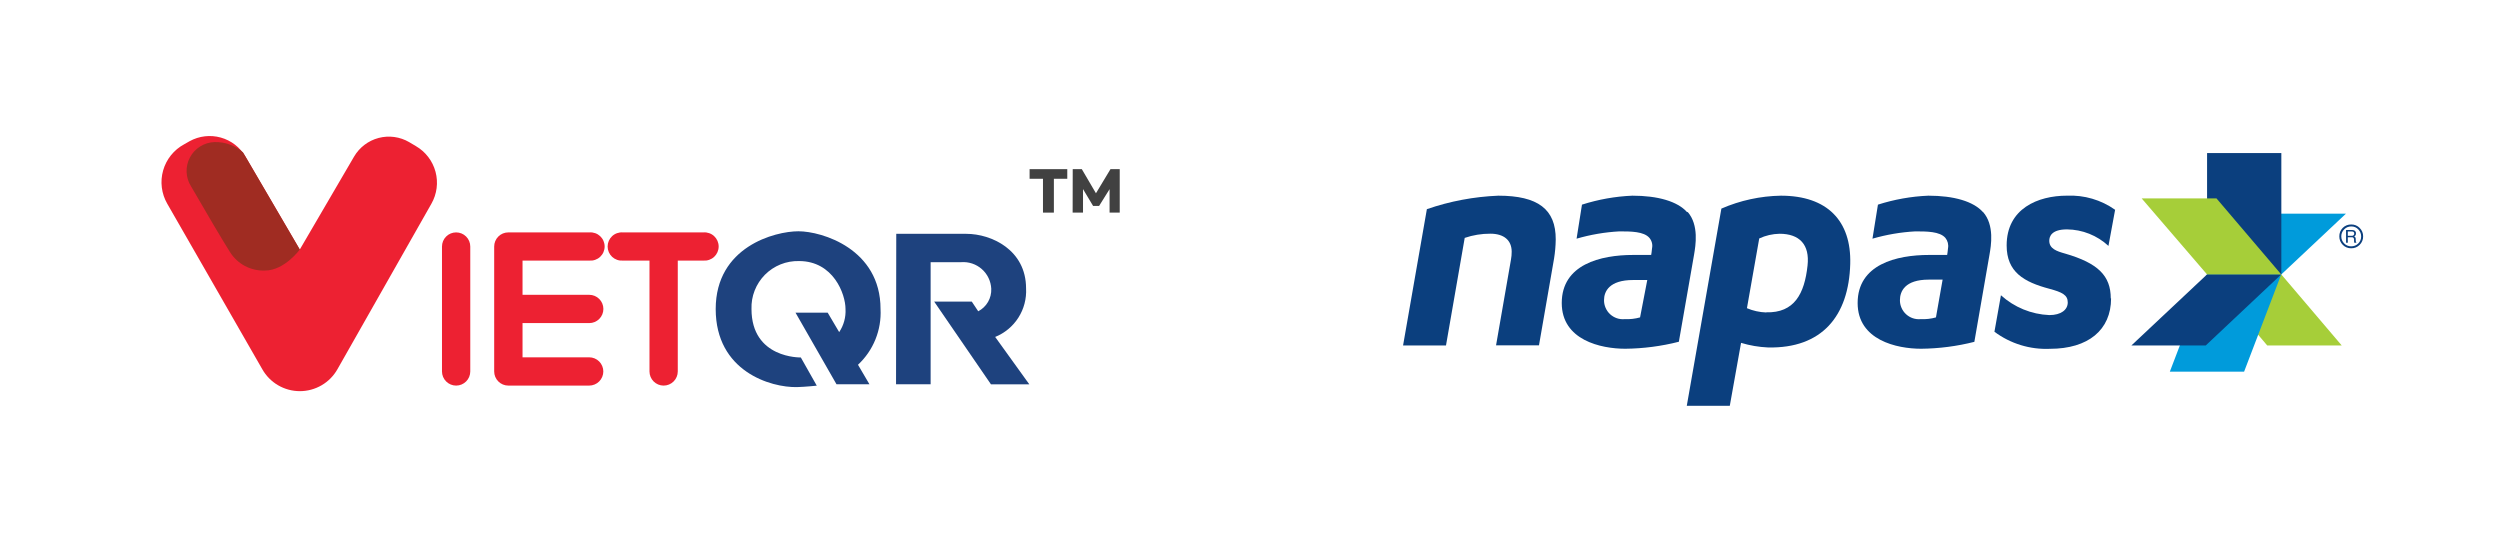 <svg width="147" height="32" viewBox="0 0 147 32" fill="none" xmlns="http://www.w3.org/2000/svg">
<g clip-path="url(#clip0_9282_82651)">
<path fill-rule="evenodd" clip-rule="evenodd" d="M9.835 11.98C9.666 11.686 9.557 11.362 9.515 11.026C9.473 10.69 9.499 10.349 9.592 10.023C9.684 9.697 9.841 9.393 10.053 9.129C10.265 8.865 10.528 8.647 10.826 8.486L11.153 8.3C11.711 7.994 12.366 7.917 12.979 8.087C13.592 8.258 14.115 8.661 14.434 9.211L17.627 14.673L20.82 9.207C21.137 8.665 21.657 8.271 22.265 8.111C22.873 7.952 23.519 8.041 24.061 8.358L24.455 8.592C25.023 8.922 25.438 9.464 25.608 10.098C25.779 10.733 25.692 11.409 25.366 11.98C23.951 14.478 21.581 18.653 19.843 21.708C19.622 22.1 19.301 22.427 18.912 22.653C18.523 22.88 18.082 23 17.632 23C17.182 23 16.74 22.88 16.351 22.653C15.963 22.427 15.642 22.1 15.421 21.708L9.835 11.98Z" fill="#ED2132"/>
<path fill-rule="evenodd" clip-rule="evenodd" d="M14.29 8.96C13.828 8.555 13.232 8.338 12.618 8.354C12.319 8.363 12.027 8.451 11.773 8.609C11.518 8.767 11.31 8.99 11.17 9.254C11.029 9.519 10.961 9.816 10.972 10.115C10.984 10.414 11.074 10.705 11.234 10.959C12.012 12.307 13.188 14.306 13.52 14.815C13.736 15.164 14.041 15.449 14.404 15.641C14.767 15.833 15.175 15.925 15.585 15.907C16.726 15.907 17.628 14.673 17.628 14.673L14.29 8.96Z" fill="#A02C22"/>
<path fill-rule="evenodd" clip-rule="evenodd" d="M30.725 18.998H34.648C34.868 18.998 35.08 18.91 35.236 18.754C35.392 18.598 35.479 18.387 35.479 18.166C35.479 17.946 35.392 17.735 35.236 17.579C35.08 17.423 34.868 17.335 34.648 17.335H30.725V15.323H34.661C34.775 15.331 34.889 15.316 34.997 15.278C35.105 15.24 35.204 15.181 35.288 15.103C35.371 15.025 35.438 14.931 35.484 14.826C35.529 14.721 35.553 14.608 35.553 14.494C35.553 14.38 35.529 14.267 35.484 14.162C35.438 14.057 35.371 13.963 35.288 13.885C35.204 13.807 35.105 13.747 34.997 13.71C34.889 13.672 34.775 13.656 34.661 13.665H29.89C29.669 13.665 29.457 13.752 29.302 13.908C29.146 14.064 29.058 14.276 29.058 14.496V21.841C29.058 22.062 29.146 22.273 29.302 22.429C29.457 22.585 29.669 22.673 29.89 22.673H34.643C34.752 22.673 34.861 22.651 34.961 22.609C35.062 22.568 35.154 22.506 35.231 22.429C35.308 22.352 35.37 22.26 35.411 22.159C35.453 22.059 35.475 21.951 35.475 21.841C35.475 21.732 35.453 21.624 35.411 21.523C35.37 21.422 35.308 21.331 35.231 21.253C35.154 21.176 35.062 21.115 34.961 21.073C34.861 21.031 34.752 21.01 34.643 21.01H30.725V18.998ZM38.19 15.323V21.841C38.19 22.062 38.278 22.273 38.433 22.429C38.589 22.585 38.801 22.673 39.021 22.673C39.242 22.673 39.453 22.585 39.609 22.429C39.765 22.273 39.853 22.062 39.853 21.841V15.323H41.365C41.479 15.331 41.593 15.316 41.701 15.278C41.809 15.24 41.908 15.181 41.992 15.103C42.075 15.025 42.142 14.931 42.188 14.826C42.233 14.721 42.257 14.608 42.257 14.494C42.257 14.38 42.233 14.267 42.188 14.162C42.142 14.057 42.075 13.963 41.992 13.885C41.908 13.807 41.809 13.747 41.701 13.71C41.593 13.672 41.479 13.656 41.365 13.665H36.62C36.506 13.656 36.392 13.672 36.284 13.71C36.176 13.747 36.077 13.807 35.993 13.885C35.91 13.963 35.843 14.057 35.797 14.162C35.752 14.267 35.728 14.38 35.728 14.494C35.728 14.608 35.752 14.721 35.797 14.826C35.843 14.931 35.91 15.025 35.993 15.103C36.077 15.181 36.176 15.24 36.284 15.278C36.392 15.316 36.506 15.331 36.62 15.323H38.19ZM25.989 14.496V21.841C25.989 22.062 26.077 22.273 26.233 22.429C26.389 22.585 26.6 22.673 26.82 22.673C27.041 22.673 27.252 22.585 27.408 22.429C27.564 22.273 27.652 22.062 27.652 21.841V14.496C27.652 14.276 27.564 14.064 27.408 13.908C27.252 13.752 27.041 13.665 26.82 13.665C26.6 13.665 26.389 13.752 26.233 13.908C26.077 14.064 25.989 14.276 25.989 14.496Z" fill="#ED2132"/>
<path fill-rule="evenodd" clip-rule="evenodd" d="M47.089 21.019L48.026 22.677C48.026 22.677 47.358 22.748 46.872 22.761C45.32 22.797 42.083 21.837 42.083 18.171C42.083 14.505 45.568 13.599 46.947 13.599C48.327 13.599 51.776 14.633 51.776 18.171C51.808 18.781 51.705 19.39 51.476 19.957C51.247 20.523 50.897 21.032 50.45 21.448L51.122 22.593H49.185L46.775 18.383H48.667L49.344 19.529C49.612 19.129 49.743 18.652 49.716 18.171C49.716 17.287 48.999 15.35 46.983 15.35C46.611 15.341 46.241 15.407 45.896 15.546C45.551 15.685 45.238 15.893 44.976 16.157C44.715 16.422 44.51 16.736 44.374 17.083C44.238 17.429 44.175 17.799 44.188 18.171C44.188 21.094 47.089 21.019 47.089 21.019Z" fill="#1E427E"/>
<path fill-rule="evenodd" clip-rule="evenodd" d="M52.7 13.749H56.817C58.303 13.749 60.333 14.7 60.333 16.955C60.366 17.561 60.209 18.163 59.883 18.675C59.557 19.187 59.079 19.585 58.516 19.812L60.523 22.598H58.268L54.929 17.733H57.14L57.52 18.304C57.761 18.178 57.961 17.987 58.097 17.752C58.232 17.517 58.298 17.248 58.286 16.977C58.275 16.757 58.22 16.542 58.125 16.344C58.03 16.145 57.896 15.968 57.731 15.823C57.566 15.677 57.374 15.566 57.165 15.496C56.956 15.427 56.736 15.399 56.517 15.416H54.721V22.593H52.687L52.7 13.749Z" fill="#1E427E"/>
<path d="M62.756 9.946H60.54V10.512H62.756V9.946Z" fill="#414141"/>
<path d="M61.968 10.229H61.327V12.502H61.968V10.229Z" fill="#414141"/>
<path fill-rule="evenodd" clip-rule="evenodd" d="M63.076 9.946H63.611L64.442 11.365L65.296 9.946H65.84V12.502H65.243V11.122L64.628 12.108H64.274L63.681 11.118V12.502H63.071L63.076 9.946Z" fill="#414141"/>
</g>
<path d="M133.565 12.564L129.776 16.134H134.143L137.941 12.564H133.565Z" fill="#009BDB"/>
<path d="M134.138 16.134L137.694 20.314H133.313L129.776 16.134H134.138Z" fill="#A6CE39"/>
<path d="M134.143 9H129.776V16.134H134.143V9Z" fill="#0B3F7E"/>
<path d="M131.953 21.854H127.586L129.774 16.134H134.137L131.953 21.854Z" fill="#009BDB"/>
<path d="M129.776 16.134L125.325 20.314H129.696L134.138 16.134H129.776Z" fill="#0B3F7E"/>
<path d="M134.135 16.134L130.328 11.664H125.928L129.772 16.134H134.135Z" fill="#A6CE39"/>
<path d="M88.099 11.506C86.668 11.564 85.253 11.831 83.9 12.299L82.5 20.314H85.024L86.125 13.988C86.61 13.822 87.12 13.739 87.632 13.741C88.43 13.741 88.887 14.128 88.887 14.8C88.888 14.956 88.874 15.112 88.845 15.266L87.968 20.305H90.492L91.379 15.201C91.439 14.831 91.472 14.456 91.477 14.081C91.486 12.304 90.432 11.506 88.099 11.506Z" fill="#0B3F7E"/>
<path d="M103.849 18.373C103.46 18.359 103.077 18.274 102.72 18.122L103.443 14.021C103.817 13.847 104.224 13.753 104.637 13.745C105.818 13.745 106.419 14.389 106.284 15.611C106.107 17.268 105.51 18.411 103.849 18.364M104.716 11.506C103.511 11.527 102.322 11.785 101.217 12.266L99.183 23.86H101.712L102.374 20.16C102.89 20.316 103.423 20.407 103.961 20.431C107.124 20.496 108.71 18.593 108.794 15.514C108.864 12.994 107.451 11.506 104.716 11.506Z" fill="#0B3F7E"/>
<path d="M124.113 17.547C124.113 16.213 123.361 15.471 121.43 14.911C120.926 14.771 120.497 14.622 120.497 14.155C120.497 13.903 120.632 13.488 121.537 13.488C122.443 13.497 123.313 13.843 123.977 14.459L124.369 12.336C123.544 11.752 122.547 11.46 121.537 11.505C119.825 11.505 117.991 12.266 117.991 14.431C117.991 15.994 118.999 16.582 120.515 16.983C121.252 17.183 121.584 17.342 121.584 17.781C121.584 18.219 121.187 18.527 120.501 18.527C119.445 18.483 118.438 18.07 117.655 17.361L117.273 19.507C118.213 20.208 119.367 20.563 120.539 20.51C122.787 20.51 124.131 19.4 124.131 17.547" fill="#0B3F7E"/>
<path d="M96.436 18.663C96.141 18.745 95.836 18.78 95.53 18.765C95.375 18.78 95.219 18.762 95.072 18.712C94.924 18.662 94.789 18.581 94.674 18.476C94.56 18.37 94.469 18.242 94.408 18.099C94.346 17.956 94.315 17.801 94.317 17.646C94.317 17.133 94.63 16.465 96.03 16.465H96.86L96.436 18.663ZM99.202 12.476C98.638 11.837 97.476 11.506 95.983 11.506C94.976 11.548 93.98 11.726 93.02 12.033L92.703 14.034C93.52 13.796 94.363 13.652 95.213 13.605C95.89 13.605 96.655 13.605 96.986 13.988C97.056 14.072 97.106 14.17 97.133 14.276C97.16 14.382 97.162 14.492 97.14 14.599C97.14 14.697 97.089 14.991 97.089 14.991H96.03C94.112 14.991 91.831 15.546 91.831 17.818C91.831 20.002 94.135 20.506 95.563 20.506C96.627 20.496 97.686 20.358 98.717 20.095L99.613 14.963C99.697 14.454 99.911 13.237 99.235 12.462" fill="#0B3F7E"/>
<path d="M113.834 18.663C113.541 18.746 113.237 18.78 112.933 18.765C112.778 18.78 112.622 18.761 112.474 18.712C112.326 18.662 112.191 18.581 112.076 18.476C111.961 18.37 111.87 18.242 111.808 18.099C111.746 17.956 111.714 17.802 111.716 17.646C111.716 17.133 112.01 16.442 113.409 16.442H114.226L113.834 18.663ZM116.601 12.476C116.041 11.837 114.879 11.506 113.386 11.506C112.379 11.548 111.383 11.726 110.423 12.033L110.101 14.034C110.921 13.796 111.764 13.652 112.616 13.605C113.293 13.605 114.058 13.605 114.389 13.988C114.457 14.073 114.506 14.171 114.533 14.277C114.559 14.382 114.563 14.492 114.543 14.599C114.543 14.697 114.492 14.991 114.492 14.991H113.428C111.51 14.991 109.229 15.546 109.229 17.818C109.229 20.002 111.534 20.506 112.961 20.506C114.017 20.496 115.068 20.36 116.092 20.1L116.983 14.968C117.072 14.459 117.286 13.241 116.605 12.467" fill="#0B3F7E"/>
<g clip-path="url(#clip1_9282_82651)">
<path d="M137.668 13.899C137.667 13.976 137.681 14.052 137.71 14.123C137.738 14.194 137.781 14.258 137.836 14.312C137.889 14.368 137.954 14.413 138.026 14.442C138.098 14.472 138.175 14.486 138.253 14.484C138.33 14.485 138.405 14.471 138.476 14.442C138.547 14.414 138.611 14.371 138.665 14.317C138.721 14.263 138.765 14.198 138.794 14.126C138.824 14.054 138.838 13.977 138.836 13.899C138.836 13.749 138.778 13.605 138.675 13.496C138.622 13.437 138.556 13.389 138.483 13.358C138.41 13.327 138.331 13.312 138.252 13.315C138.175 13.313 138.099 13.328 138.028 13.357C137.957 13.387 137.892 13.43 137.839 13.486C137.784 13.539 137.74 13.604 137.711 13.675C137.681 13.746 137.667 13.822 137.668 13.899ZM138.252 14.599C138.159 14.601 138.067 14.584 137.982 14.549C137.896 14.515 137.819 14.463 137.754 14.396C137.689 14.332 137.637 14.254 137.602 14.169C137.568 14.083 137.551 13.992 137.552 13.899C137.55 13.807 137.567 13.715 137.601 13.629C137.636 13.543 137.687 13.465 137.753 13.399C137.818 13.334 137.896 13.282 137.982 13.248C138.068 13.213 138.16 13.197 138.253 13.199C138.346 13.197 138.438 13.214 138.524 13.249C138.61 13.285 138.687 13.338 138.751 13.405C138.816 13.47 138.868 13.547 138.902 13.632C138.937 13.717 138.954 13.808 138.952 13.899C138.954 13.991 138.937 14.082 138.902 14.167C138.868 14.252 138.816 14.329 138.751 14.394C138.687 14.461 138.609 14.514 138.523 14.549C138.437 14.584 138.345 14.601 138.252 14.599Z" fill="#0B3F7E"/>
<path d="M138.277 13.867C138.315 13.869 138.354 13.859 138.386 13.838C138.401 13.826 138.412 13.81 138.419 13.792C138.426 13.774 138.429 13.755 138.427 13.736C138.429 13.715 138.425 13.693 138.415 13.673C138.405 13.654 138.389 13.638 138.37 13.627C138.345 13.616 138.318 13.61 138.29 13.612H138.051V13.867H138.277ZM137.948 13.524H138.288C138.336 13.522 138.383 13.53 138.427 13.549C138.461 13.564 138.489 13.589 138.507 13.621C138.526 13.652 138.534 13.689 138.531 13.726C138.532 13.764 138.523 13.803 138.503 13.836C138.483 13.866 138.456 13.89 138.424 13.905C138.45 13.914 138.473 13.93 138.491 13.952C138.509 13.98 138.518 14.013 138.517 14.047L138.519 14.148C138.519 14.169 138.521 14.191 138.526 14.212C138.527 14.222 138.531 14.231 138.537 14.239C138.543 14.247 138.55 14.254 138.559 14.258V14.273H138.433C138.429 14.266 138.427 14.258 138.425 14.249C138.422 14.23 138.42 14.21 138.419 14.19L138.414 14.064C138.415 14.044 138.41 14.024 138.401 14.007C138.391 13.989 138.377 13.975 138.36 13.964C138.332 13.954 138.302 13.95 138.272 13.952H138.051V14.273H137.948V13.524Z" fill="#0B3F7E"/>
</g>
<defs>
<clipPath id="clip0_9282_82651">
<rect width="56.339" height="15" fill="white" transform="translate(9.5 8)"/>
</clipPath>
<clipPath id="clip1_9282_82651">
<rect width="1.4" height="1.4" fill="white" transform="translate(137.552 13.199)"/>
</clipPath>
</defs>
</svg>
